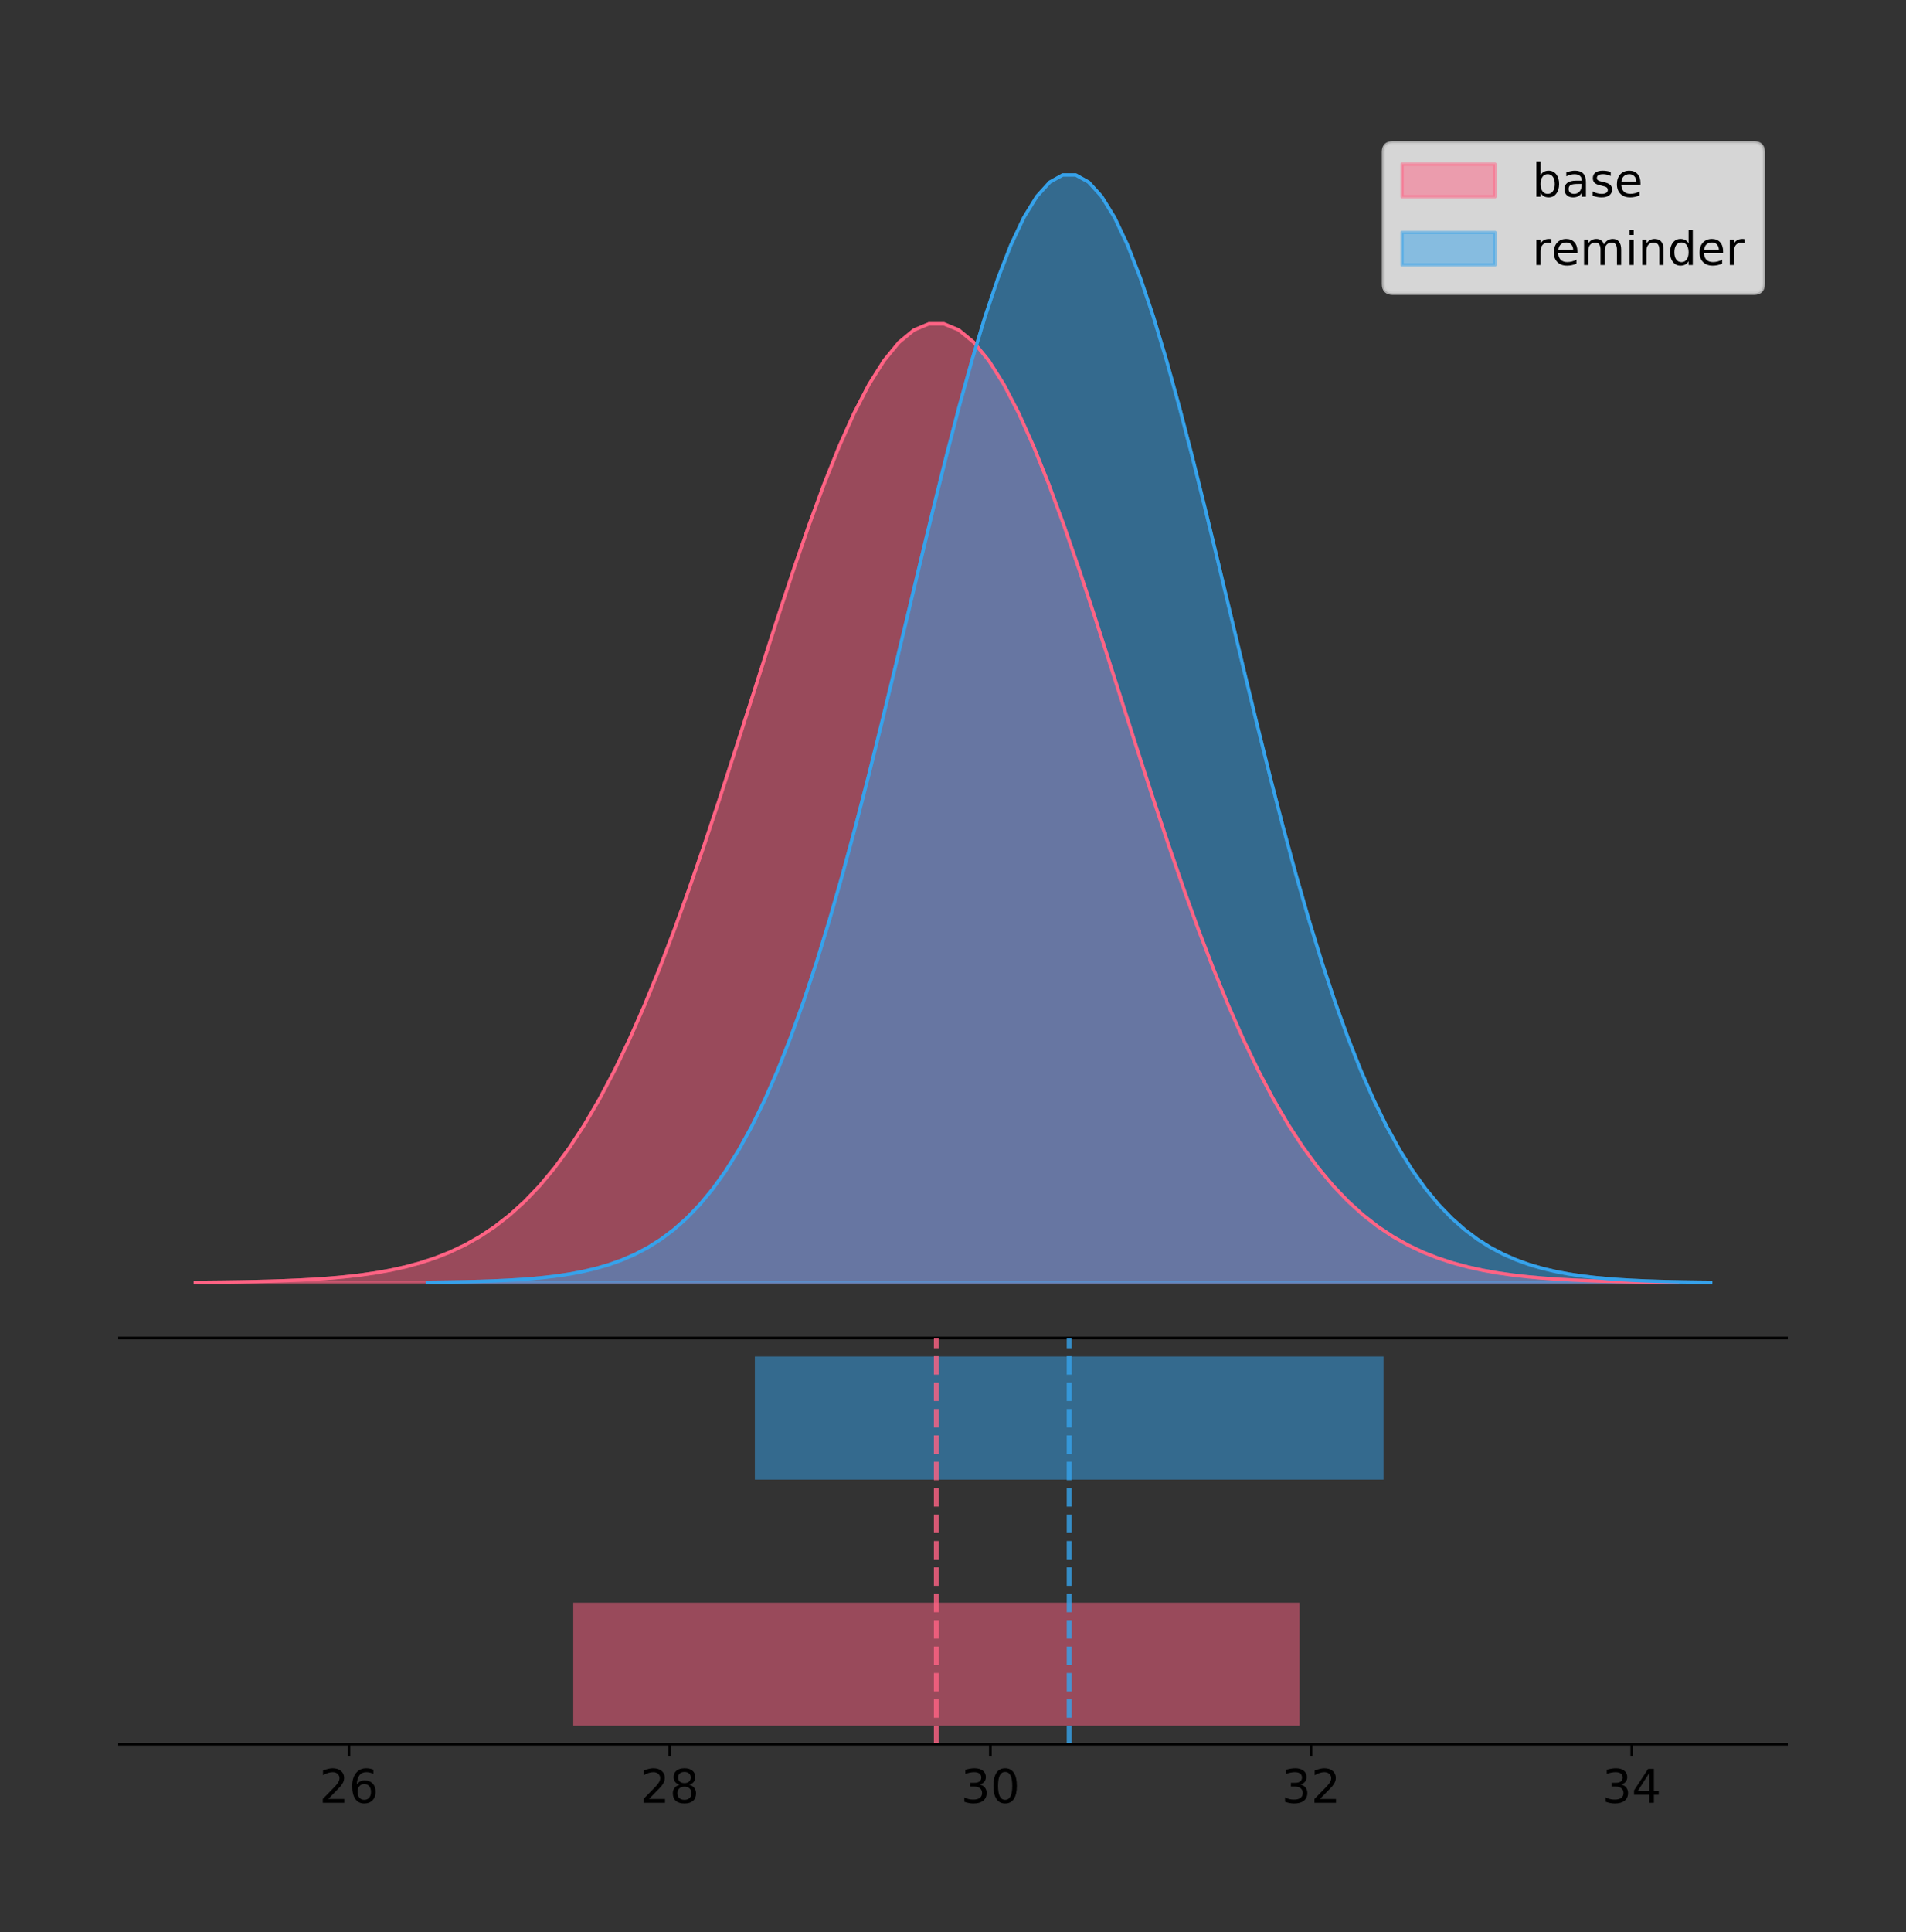 <?xml version="1.0" encoding="utf-8" standalone="no"?>
<!DOCTYPE svg PUBLIC "-//W3C//DTD SVG 1.1//EN"
  "http://www.w3.org/Graphics/SVG/1.1/DTD/svg11.dtd">
<!-- Created with matplotlib (https://matplotlib.org/) -->
<svg height="581.789pt" version="1.1" viewBox="0 0 574.2 581.789" width="574.2pt" xmlns="http://www.w3.org/2000/svg" xmlns:xlink="http://www.w3.org/1999/xlink">
 <rect x="0" y="0" width="574.2" height="581.789" fill="#333333" stroke="none"/>
 <defs>
  <style type="text/css">
*{stroke-linecap:butt;stroke-linejoin:round;}
  </style>
 </defs>
 <g id="figure_1">
  <g id="patch_1">
   <path d="M 0 581.789 
L 574.2 581.789 
L 574.2 0 
L 0 0 
z
" style="fill:none;"/>
  </g>
  <g id="axes_1">
   <g id="patch_2">
    <path d="M 36 402.93 
L 538.2 402.93 
L 538.2 36 
L 36 36 
z
" style="fill:none;"/>
   </g>
   <g id="PolyCollection_1">
    <defs>
     <path d="M 58.827 -195.538 
L 58.827 -195.635 
L 63.338 -195.672 
L 67.848 -195.721 
L 72.359 -195.786 
L 76.869 -195.873 
L 81.38 -195.988 
L 85.89 -196.137 
L 90.4 -196.332 
L 94.911 -196.582 
L 99.421 -196.903 
L 103.932 -197.31 
L 108.442 -197.824 
L 112.953 -198.468 
L 117.463 -199.269 
L 121.974 -200.257 
L 126.484 -201.469 
L 130.994 -202.944 
L 135.505 -204.725 
L 140.015 -206.86 
L 144.526 -209.4 
L 149.036 -212.399 
L 153.547 -215.915 
L 158.057 -220.003 
L 162.568 -224.72 
L 167.078 -230.12 
L 171.588 -236.252 
L 176.099 -243.16 
L 180.609 -250.877 
L 185.12 -259.427 
L 189.63 -268.817 
L 194.141 -279.04 
L 198.651 -290.07 
L 203.162 -301.86 
L 207.672 -314.343 
L 212.183 -327.427 
L 216.693 -341 
L 221.203 -354.925 
L 225.714 -369.046 
L 230.224 -383.189 
L 234.735 -397.163 
L 239.245 -410.769 
L 243.756 -423.797 
L 248.266 -436.038 
L 252.777 -447.286 
L 257.287 -457.345 
L 261.797 -466.034 
L 266.308 -473.193 
L 270.818 -478.686 
L 275.329 -482.408 
L 279.839 -484.287 
L 284.35 -484.287 
L 288.86 -482.408 
L 293.371 -478.686 
L 297.881 -473.193 
L 302.391 -466.034 
L 306.902 -457.345 
L 311.412 -447.286 
L 315.923 -436.038 
L 320.433 -423.797 
L 324.944 -410.769 
L 329.454 -397.163 
L 333.965 -383.189 
L 338.475 -369.046 
L 342.986 -354.925 
L 347.496 -341 
L 352.006 -327.427 
L 356.517 -314.343 
L 361.027 -301.86 
L 365.538 -290.07 
L 370.048 -279.04 
L 374.559 -268.817 
L 379.069 -259.427 
L 383.58 -250.877 
L 388.09 -243.16 
L 392.6 -236.252 
L 397.111 -230.12 
L 401.621 -224.72 
L 406.132 -220.003 
L 410.642 -215.915 
L 415.153 -212.399 
L 419.663 -209.4 
L 424.174 -206.86 
L 428.684 -204.725 
L 433.195 -202.944 
L 437.705 -201.469 
L 442.215 -200.257 
L 446.726 -199.269 
L 451.236 -198.468 
L 455.747 -197.824 
L 460.257 -197.31 
L 464.768 -196.903 
L 469.278 -196.582 
L 473.789 -196.332 
L 478.299 -196.137 
L 482.809 -195.988 
L 487.32 -195.873 
L 491.83 -195.786 
L 496.341 -195.721 
L 500.851 -195.672 
L 505.362 -195.635 
L 505.362 -195.538 
L 505.362 -195.538 
L 500.851 -195.538 
L 496.341 -195.538 
L 491.83 -195.538 
L 487.32 -195.538 
L 482.809 -195.538 
L 478.299 -195.538 
L 473.789 -195.538 
L 469.278 -195.538 
L 464.768 -195.538 
L 460.257 -195.538 
L 455.747 -195.538 
L 451.236 -195.538 
L 446.726 -195.538 
L 442.215 -195.538 
L 437.705 -195.538 
L 433.195 -195.538 
L 428.684 -195.538 
L 424.174 -195.538 
L 419.663 -195.538 
L 415.153 -195.538 
L 410.642 -195.538 
L 406.132 -195.538 
L 401.621 -195.538 
L 397.111 -195.538 
L 392.6 -195.538 
L 388.09 -195.538 
L 383.58 -195.538 
L 379.069 -195.538 
L 374.559 -195.538 
L 370.048 -195.538 
L 365.538 -195.538 
L 361.027 -195.538 
L 356.517 -195.538 
L 352.006 -195.538 
L 347.496 -195.538 
L 342.986 -195.538 
L 338.475 -195.538 
L 333.965 -195.538 
L 329.454 -195.538 
L 324.944 -195.538 
L 320.433 -195.538 
L 315.923 -195.538 
L 311.412 -195.538 
L 306.902 -195.538 
L 302.391 -195.538 
L 297.881 -195.538 
L 293.371 -195.538 
L 288.86 -195.538 
L 284.35 -195.538 
L 279.839 -195.538 
L 275.329 -195.538 
L 270.818 -195.538 
L 266.308 -195.538 
L 261.797 -195.538 
L 257.287 -195.538 
L 252.777 -195.538 
L 248.266 -195.538 
L 243.756 -195.538 
L 239.245 -195.538 
L 234.735 -195.538 
L 230.224 -195.538 
L 225.714 -195.538 
L 221.203 -195.538 
L 216.693 -195.538 
L 212.183 -195.538 
L 207.672 -195.538 
L 203.162 -195.538 
L 198.651 -195.538 
L 194.141 -195.538 
L 189.63 -195.538 
L 185.12 -195.538 
L 180.609 -195.538 
L 176.099 -195.538 
L 171.588 -195.538 
L 167.078 -195.538 
L 162.568 -195.538 
L 158.057 -195.538 
L 153.547 -195.538 
L 149.036 -195.538 
L 144.526 -195.538 
L 140.015 -195.538 
L 135.505 -195.538 
L 130.994 -195.538 
L 126.484 -195.538 
L 121.974 -195.538 
L 117.463 -195.538 
L 112.953 -195.538 
L 108.442 -195.538 
L 103.932 -195.538 
L 99.421 -195.538 
L 94.911 -195.538 
L 90.4 -195.538 
L 85.89 -195.538 
L 81.38 -195.538 
L 76.869 -195.538 
L 72.359 -195.538 
L 67.848 -195.538 
L 63.338 -195.538 
L 58.827 -195.538 
z
" id="m63975cb539" style="stroke:#ff6384;stroke-opacity:0.5;"/>
    </defs>
    <g clip-path="url(#pef40142f6a)">
     <use style="fill:#ff6384;fill-opacity:0.5;stroke:#ff6384;stroke-opacity:0.5;" x="0" xlink:href="#m63975cb539" y="581.789"/>
    </g>
   </g>
   <g id="PolyCollection_2">
    <defs>
     <path d="M 128.841 -195.538 
L 128.841 -195.65 
L 132.746 -195.692 
L 136.65 -195.749 
L 140.554 -195.825 
L 144.459 -195.925 
L 148.363 -196.058 
L 152.267 -196.23 
L 156.172 -196.455 
L 160.076 -196.744 
L 163.98 -197.115 
L 167.885 -197.585 
L 171.789 -198.179 
L 175.694 -198.923 
L 179.598 -199.848 
L 183.502 -200.99 
L 187.407 -202.39 
L 191.311 -204.093 
L 195.215 -206.151 
L 199.12 -208.617 
L 203.024 -211.552 
L 206.928 -215.017 
L 210.833 -219.078 
L 214.737 -223.801 
L 218.641 -229.25 
L 222.546 -235.488 
L 226.45 -242.572 
L 230.355 -250.552 
L 234.259 -259.468 
L 238.163 -269.344 
L 242.068 -280.192 
L 245.972 -292.002 
L 249.876 -304.744 
L 253.781 -318.365 
L 257.685 -332.786 
L 261.589 -347.901 
L 265.494 -363.58 
L 269.398 -379.667 
L 273.303 -395.98 
L 277.207 -412.318 
L 281.111 -428.462 
L 285.016 -444.18 
L 288.92 -459.23 
L 292.824 -473.372 
L 296.729 -486.366 
L 300.633 -497.987 
L 304.537 -508.025 
L 308.442 -516.294 
L 312.346 -522.64 
L 316.25 -526.94 
L 320.155 -529.111 
L 324.059 -529.111 
L 327.964 -526.94 
L 331.868 -522.64 
L 335.772 -516.294 
L 339.677 -508.025 
L 343.581 -497.987 
L 347.485 -486.366 
L 351.39 -473.372 
L 355.294 -459.23 
L 359.198 -444.18 
L 363.103 -428.462 
L 367.007 -412.318 
L 370.911 -395.98 
L 374.816 -379.667 
L 378.72 -363.58 
L 382.625 -347.901 
L 386.529 -332.786 
L 390.433 -318.365 
L 394.338 -304.744 
L 398.242 -292.002 
L 402.146 -280.192 
L 406.051 -269.344 
L 409.955 -259.468 
L 413.859 -250.552 
L 417.764 -242.572 
L 421.668 -235.488 
L 425.572 -229.25 
L 429.477 -223.801 
L 433.381 -219.078 
L 437.286 -215.017 
L 441.19 -211.552 
L 445.094 -208.617 
L 448.999 -206.151 
L 452.903 -204.093 
L 456.807 -202.39 
L 460.712 -200.99 
L 464.616 -199.848 
L 468.52 -198.923 
L 472.425 -198.179 
L 476.329 -197.585 
L 480.234 -197.115 
L 484.138 -196.744 
L 488.042 -196.455 
L 491.947 -196.23 
L 495.851 -196.058 
L 499.755 -195.925 
L 503.66 -195.825 
L 507.564 -195.749 
L 511.468 -195.692 
L 515.373 -195.65 
L 515.373 -195.538 
L 515.373 -195.538 
L 511.468 -195.538 
L 507.564 -195.538 
L 503.66 -195.538 
L 499.755 -195.538 
L 495.851 -195.538 
L 491.947 -195.538 
L 488.042 -195.538 
L 484.138 -195.538 
L 480.234 -195.538 
L 476.329 -195.538 
L 472.425 -195.538 
L 468.52 -195.538 
L 464.616 -195.538 
L 460.712 -195.538 
L 456.807 -195.538 
L 452.903 -195.538 
L 448.999 -195.538 
L 445.094 -195.538 
L 441.19 -195.538 
L 437.286 -195.538 
L 433.381 -195.538 
L 429.477 -195.538 
L 425.572 -195.538 
L 421.668 -195.538 
L 417.764 -195.538 
L 413.859 -195.538 
L 409.955 -195.538 
L 406.051 -195.538 
L 402.146 -195.538 
L 398.242 -195.538 
L 394.338 -195.538 
L 390.433 -195.538 
L 386.529 -195.538 
L 382.625 -195.538 
L 378.72 -195.538 
L 374.816 -195.538 
L 370.911 -195.538 
L 367.007 -195.538 
L 363.103 -195.538 
L 359.198 -195.538 
L 355.294 -195.538 
L 351.39 -195.538 
L 347.485 -195.538 
L 343.581 -195.538 
L 339.677 -195.538 
L 335.772 -195.538 
L 331.868 -195.538 
L 327.964 -195.538 
L 324.059 -195.538 
L 320.155 -195.538 
L 316.25 -195.538 
L 312.346 -195.538 
L 308.442 -195.538 
L 304.537 -195.538 
L 300.633 -195.538 
L 296.729 -195.538 
L 292.824 -195.538 
L 288.92 -195.538 
L 285.016 -195.538 
L 281.111 -195.538 
L 277.207 -195.538 
L 273.303 -195.538 
L 269.398 -195.538 
L 265.494 -195.538 
L 261.589 -195.538 
L 257.685 -195.538 
L 253.781 -195.538 
L 249.876 -195.538 
L 245.972 -195.538 
L 242.068 -195.538 
L 238.163 -195.538 
L 234.259 -195.538 
L 230.355 -195.538 
L 226.45 -195.538 
L 222.546 -195.538 
L 218.641 -195.538 
L 214.737 -195.538 
L 210.833 -195.538 
L 206.928 -195.538 
L 203.024 -195.538 
L 199.12 -195.538 
L 195.215 -195.538 
L 191.311 -195.538 
L 187.407 -195.538 
L 183.502 -195.538 
L 179.598 -195.538 
L 175.694 -195.538 
L 171.789 -195.538 
L 167.885 -195.538 
L 163.98 -195.538 
L 160.076 -195.538 
L 156.172 -195.538 
L 152.267 -195.538 
L 148.363 -195.538 
L 144.459 -195.538 
L 140.554 -195.538 
L 136.65 -195.538 
L 132.746 -195.538 
L 128.841 -195.538 
z
" id="m739a9cfe32" style="stroke:#36a2eb;stroke-opacity:0.5;"/>
    </defs>
    <g clip-path="url(#pef40142f6a)">
     <use style="fill:#36a2eb;fill-opacity:0.5;stroke:#36a2eb;stroke-opacity:0.5;" x="0" xlink:href="#m739a9cfe32" y="581.789"/>
    </g>
   </g>
   <g id="line2d_1">
    <path clip-path="url(#pef40142f6a)" d="M 58.827 386.154 
L 63.338 386.118 
L 67.848 386.069 
L 72.359 386.003 
L 76.869 385.916 
L 81.38 385.802 
L 85.89 385.652 
L 90.4 385.458 
L 94.911 385.207 
L 99.421 384.887 
L 103.932 384.479 
L 108.442 383.965 
L 112.953 383.321 
L 117.463 382.521 
L 121.974 381.532 
L 126.484 380.32 
L 130.994 378.846 
L 135.505 377.065 
L 140.015 374.93 
L 144.526 372.39 
L 149.036 369.39 
L 153.547 365.875 
L 158.057 361.786 
L 162.568 357.07 
L 167.078 351.67 
L 171.588 345.537 
L 176.099 338.629 
L 180.609 330.912 
L 185.12 322.363 
L 189.63 312.973 
L 194.141 302.75 
L 198.651 291.719 
L 203.162 279.929 
L 207.672 267.446 
L 212.183 254.362 
L 216.693 240.79 
L 221.203 226.865 
L 225.714 212.744 
L 230.224 198.601 
L 234.735 184.626 
L 239.245 171.021 
L 243.756 157.993 
L 248.266 145.752 
L 252.777 134.503 
L 257.287 124.444 
L 261.797 115.755 
L 266.308 108.597 
L 270.818 103.104 
L 275.329 99.382 
L 279.839 97.502 
L 284.35 97.502 
L 288.86 99.382 
L 293.371 103.104 
L 297.881 108.597 
L 302.391 115.755 
L 306.902 124.444 
L 311.412 134.503 
L 315.923 145.752 
L 320.433 157.993 
L 324.944 171.021 
L 329.454 184.626 
L 333.965 198.601 
L 338.475 212.744 
L 342.986 226.865 
L 347.496 240.79 
L 352.006 254.362 
L 356.517 267.446 
L 361.027 279.929 
L 365.538 291.719 
L 370.048 302.75 
L 374.559 312.973 
L 379.069 322.363 
L 383.58 330.912 
L 388.09 338.629 
L 392.6 345.537 
L 397.111 351.67 
L 401.621 357.07 
L 406.132 361.786 
L 410.642 365.875 
L 415.153 369.39 
L 419.663 372.39 
L 424.174 374.93 
L 428.684 377.065 
L 433.195 378.846 
L 437.705 380.32 
L 442.215 381.532 
L 446.726 382.521 
L 451.236 383.321 
L 455.747 383.965 
L 460.257 384.479 
L 464.768 384.887 
L 469.278 385.207 
L 473.789 385.458 
L 478.299 385.652 
L 482.809 385.802 
L 487.32 385.916 
L 491.83 386.003 
L 496.341 386.069 
L 500.851 386.118 
L 505.362 386.154 
" style="fill:none;stroke:#ff6384;stroke-linecap:square;"/>
   </g>
   <g id="line2d_2">
    <path clip-path="url(#pef40142f6a)" d="M 128.841 386.139 
L 132.746 386.097 
L 136.65 386.04 
L 140.554 385.965 
L 144.459 385.864 
L 148.363 385.732 
L 152.267 385.559 
L 156.172 385.334 
L 160.076 385.045 
L 163.98 384.675 
L 167.885 384.204 
L 171.789 383.61 
L 175.694 382.867 
L 179.598 381.941 
L 183.502 380.799 
L 187.407 379.399 
L 191.311 377.696 
L 195.215 375.639 
L 199.12 373.172 
L 203.024 370.238 
L 206.928 366.772 
L 210.833 362.711 
L 214.737 357.989 
L 218.641 352.539 
L 222.546 346.301 
L 226.45 339.217 
L 230.355 331.237 
L 234.259 322.322 
L 238.163 312.445 
L 242.068 301.597 
L 245.972 289.787 
L 249.876 277.045 
L 253.781 263.424 
L 257.685 249.004 
L 261.589 233.888 
L 265.494 218.209 
L 269.398 202.123 
L 273.303 185.809 
L 277.207 169.471 
L 281.111 153.327 
L 285.016 137.61 
L 288.92 122.559 
L 292.824 108.418 
L 296.729 95.423 
L 300.633 83.803 
L 304.537 73.765 
L 308.442 65.495 
L 312.346 59.15 
L 316.25 54.85 
L 320.155 52.679 
L 324.059 52.679 
L 327.964 54.85 
L 331.868 59.15 
L 335.772 65.495 
L 339.677 73.765 
L 343.581 83.803 
L 347.485 95.423 
L 351.39 108.418 
L 355.294 122.559 
L 359.198 137.61 
L 363.103 153.327 
L 367.007 169.471 
L 370.911 185.809 
L 374.816 202.123 
L 378.72 218.209 
L 382.625 233.888 
L 386.529 249.004 
L 390.433 263.424 
L 394.338 277.045 
L 398.242 289.787 
L 402.146 301.597 
L 406.051 312.445 
L 409.955 322.322 
L 413.859 331.237 
L 417.764 339.217 
L 421.668 346.301 
L 425.572 352.539 
L 429.477 357.989 
L 433.381 362.711 
L 437.286 366.772 
L 441.19 370.238 
L 445.094 373.172 
L 448.999 375.639 
L 452.903 377.696 
L 456.807 379.399 
L 460.712 380.799 
L 464.616 381.941 
L 468.52 382.867 
L 472.425 383.61 
L 476.329 384.204 
L 480.234 384.675 
L 484.138 385.045 
L 488.042 385.334 
L 491.947 385.559 
L 495.851 385.732 
L 499.755 385.864 
L 503.66 385.965 
L 507.564 386.04 
L 511.468 386.097 
L 515.373 386.139 
" style="fill:none;stroke:#36a2eb;stroke-linecap:square;"/>
   </g>
   <g id="patch_3">
    <path d="M 36 402.93 
L 538.2 402.93 
" style="fill:none;stroke:#000000;stroke-linecap:square;stroke-linejoin:miter;stroke-width:0.8;"/>
   </g>
   <g id="legend_1">
    <g id="patch_4">
     <path d="M 419.578 88.299 
L 528.4 88.299 
Q 531.2 88.299 531.2 85.499 
L 531.2 45.8 
Q 531.2 43 528.4 43 
L 419.578 43 
Q 416.778 43 416.778 45.8 
L 416.778 85.499 
Q 416.778 88.299 419.578 88.299 
z
" style="fill:#ffffff;opacity:0.8;stroke:#cccccc;stroke-linejoin:miter;"/>
    </g>
    <g id="patch_5">
     <path d="M 422.378 59.238 
L 450.378 59.238 
L 450.378 49.438 
L 422.378 49.438 
z
" style="fill:#ff6384;opacity:0.5;stroke:#ff6384;stroke-linejoin:miter;"/>
    </g>
    <g id="text_1">
     <!-- base -->
     <defs>
      <path d="M 48.688 27.297 
Q 48.688 37.203 44.609 42.844 
Q 40.531 48.484 33.406 48.484 
Q 26.266 48.484 22.188 42.844 
Q 18.109 37.203 18.109 27.297 
Q 18.109 17.391 22.188 11.75 
Q 26.266 6.109 33.406 6.109 
Q 40.531 6.109 44.609 11.75 
Q 48.688 17.391 48.688 27.297 
z
M 18.109 46.391 
Q 20.953 51.266 25.266 53.625 
Q 29.594 56 35.594 56 
Q 45.562 56 51.781 48.094 
Q 58.016 40.188 58.016 27.297 
Q 58.016 14.406 51.781 6.484 
Q 45.562 -1.422 35.594 -1.422 
Q 29.594 -1.422 25.266 0.953 
Q 20.953 3.328 18.109 8.203 
L 18.109 0 
L 9.078 0 
L 9.078 75.984 
L 18.109 75.984 
z
" id="DejaVuSans-98"/>
      <path d="M 34.281 27.484 
Q 23.391 27.484 19.188 25 
Q 14.984 22.516 14.984 16.5 
Q 14.984 11.719 18.141 8.906 
Q 21.297 6.109 26.703 6.109 
Q 34.188 6.109 38.703 11.406 
Q 43.219 16.703 43.219 25.484 
L 43.219 27.484 
z
M 52.203 31.203 
L 52.203 0 
L 43.219 0 
L 43.219 8.297 
Q 40.141 3.328 35.547 0.953 
Q 30.953 -1.422 24.312 -1.422 
Q 15.922 -1.422 10.953 3.297 
Q 6 8.016 6 15.922 
Q 6 25.141 12.172 29.828 
Q 18.359 34.516 30.609 34.516 
L 43.219 34.516 
L 43.219 35.406 
Q 43.219 41.609 39.141 45 
Q 35.062 48.391 27.688 48.391 
Q 23 48.391 18.547 47.266 
Q 14.109 46.141 10.016 43.891 
L 10.016 52.203 
Q 14.938 54.109 19.578 55.047 
Q 24.219 56 28.609 56 
Q 40.484 56 46.344 49.844 
Q 52.203 43.703 52.203 31.203 
z
" id="DejaVuSans-97"/>
      <path d="M 44.281 53.078 
L 44.281 44.578 
Q 40.484 46.531 36.375 47.5 
Q 32.281 48.484 27.875 48.484 
Q 21.188 48.484 17.844 46.438 
Q 14.5 44.391 14.5 40.281 
Q 14.5 37.156 16.891 35.375 
Q 19.281 33.594 26.516 31.984 
L 29.594 31.297 
Q 39.156 29.25 43.188 25.516 
Q 47.219 21.781 47.219 15.094 
Q 47.219 7.469 41.188 3.016 
Q 35.156 -1.422 24.609 -1.422 
Q 20.219 -1.422 15.453 -0.562 
Q 10.688 0.297 5.422 2 
L 5.422 11.281 
Q 10.406 8.688 15.234 7.391 
Q 20.062 6.109 24.812 6.109 
Q 31.156 6.109 34.562 8.281 
Q 37.984 10.453 37.984 14.406 
Q 37.984 18.062 35.516 20.016 
Q 33.062 21.969 24.703 23.781 
L 21.578 24.516 
Q 13.234 26.266 9.516 29.906 
Q 5.812 33.547 5.812 39.891 
Q 5.812 47.609 11.281 51.797 
Q 16.75 56 26.812 56 
Q 31.781 56 36.172 55.266 
Q 40.578 54.547 44.281 53.078 
z
" id="DejaVuSans-115"/>
      <path d="M 56.203 29.594 
L 56.203 25.203 
L 14.891 25.203 
Q 15.484 15.922 20.484 11.062 
Q 25.484 6.203 34.422 6.203 
Q 39.594 6.203 44.453 7.469 
Q 49.312 8.734 54.109 11.281 
L 54.109 2.781 
Q 49.266 0.734 44.188 -0.344 
Q 39.109 -1.422 33.891 -1.422 
Q 20.797 -1.422 13.156 6.188 
Q 5.516 13.812 5.516 26.812 
Q 5.516 40.234 12.766 48.109 
Q 20.016 56 32.328 56 
Q 43.359 56 49.781 48.891 
Q 56.203 41.797 56.203 29.594 
z
M 47.219 32.234 
Q 47.125 39.594 43.094 43.984 
Q 39.062 48.391 32.422 48.391 
Q 24.906 48.391 20.391 44.141 
Q 15.875 39.891 15.188 32.172 
z
" id="DejaVuSans-101"/>
     </defs>
     <g transform="translate(461.578 59.238)scale(0.14 -0.14)">
      <use xlink:href="#DejaVuSans-98"/>
      <use x="63.477" xlink:href="#DejaVuSans-97"/>
      <use x="124.756" xlink:href="#DejaVuSans-115"/>
      <use x="176.855" xlink:href="#DejaVuSans-101"/>
     </g>
    </g>
    <g id="patch_6">
     <path d="M 422.378 79.787 
L 450.378 79.787 
L 450.378 69.987 
L 422.378 69.987 
z
" style="fill:#36a2eb;opacity:0.5;stroke:#36a2eb;stroke-linejoin:miter;"/>
    </g>
    <g id="text_2">
     <!-- reminder -->
     <defs>
      <path d="M 41.109 46.297 
Q 39.594 47.172 37.812 47.578 
Q 36.031 48 33.891 48 
Q 26.266 48 22.188 43.047 
Q 18.109 38.094 18.109 28.812 
L 18.109 0 
L 9.078 0 
L 9.078 54.688 
L 18.109 54.688 
L 18.109 46.188 
Q 20.953 51.172 25.484 53.578 
Q 30.031 56 36.531 56 
Q 37.453 56 38.578 55.875 
Q 39.703 55.766 41.062 55.516 
z
" id="DejaVuSans-114"/>
      <path d="M 52 44.188 
Q 55.375 50.25 60.062 53.125 
Q 64.75 56 71.094 56 
Q 79.641 56 84.281 50.016 
Q 88.922 44.047 88.922 33.016 
L 88.922 0 
L 79.891 0 
L 79.891 32.719 
Q 79.891 40.578 77.094 44.375 
Q 74.312 48.188 68.609 48.188 
Q 61.625 48.188 57.562 43.547 
Q 53.516 38.922 53.516 30.906 
L 53.516 0 
L 44.484 0 
L 44.484 32.719 
Q 44.484 40.625 41.703 44.406 
Q 38.922 48.188 33.109 48.188 
Q 26.219 48.188 22.156 43.531 
Q 18.109 38.875 18.109 30.906 
L 18.109 0 
L 9.078 0 
L 9.078 54.688 
L 18.109 54.688 
L 18.109 46.188 
Q 21.188 51.219 25.484 53.609 
Q 29.781 56 35.688 56 
Q 41.656 56 45.828 52.969 
Q 50 49.953 52 44.188 
z
" id="DejaVuSans-109"/>
      <path d="M 9.422 54.688 
L 18.406 54.688 
L 18.406 0 
L 9.422 0 
z
M 9.422 75.984 
L 18.406 75.984 
L 18.406 64.594 
L 9.422 64.594 
z
" id="DejaVuSans-105"/>
      <path d="M 54.891 33.016 
L 54.891 0 
L 45.906 0 
L 45.906 32.719 
Q 45.906 40.484 42.875 44.328 
Q 39.844 48.188 33.797 48.188 
Q 26.516 48.188 22.312 43.547 
Q 18.109 38.922 18.109 30.906 
L 18.109 0 
L 9.078 0 
L 9.078 54.688 
L 18.109 54.688 
L 18.109 46.188 
Q 21.344 51.125 25.703 53.562 
Q 30.078 56 35.797 56 
Q 45.219 56 50.047 50.172 
Q 54.891 44.344 54.891 33.016 
z
" id="DejaVuSans-110"/>
      <path d="M 45.406 46.391 
L 45.406 75.984 
L 54.391 75.984 
L 54.391 0 
L 45.406 0 
L 45.406 8.203 
Q 42.578 3.328 38.25 0.953 
Q 33.938 -1.422 27.875 -1.422 
Q 17.969 -1.422 11.734 6.484 
Q 5.516 14.406 5.516 27.297 
Q 5.516 40.188 11.734 48.094 
Q 17.969 56 27.875 56 
Q 33.938 56 38.25 53.625 
Q 42.578 51.266 45.406 46.391 
z
M 14.797 27.297 
Q 14.797 17.391 18.875 11.75 
Q 22.953 6.109 30.078 6.109 
Q 37.203 6.109 41.297 11.75 
Q 45.406 17.391 45.406 27.297 
Q 45.406 37.203 41.297 42.844 
Q 37.203 48.484 30.078 48.484 
Q 22.953 48.484 18.875 42.844 
Q 14.797 37.203 14.797 27.297 
z
" id="DejaVuSans-100"/>
     </defs>
     <g transform="translate(461.578 79.787)scale(0.14 -0.14)">
      <use xlink:href="#DejaVuSans-114"/>
      <use x="41.082" xlink:href="#DejaVuSans-101"/>
      <use x="102.605" xlink:href="#DejaVuSans-109"/>
      <use x="200.018" xlink:href="#DejaVuSans-105"/>
      <use x="227.801" xlink:href="#DejaVuSans-110"/>
      <use x="291.18" xlink:href="#DejaVuSans-100"/>
      <use x="354.656" xlink:href="#DejaVuSans-101"/>
      <use x="416.18" xlink:href="#DejaVuSans-114"/>
     </g>
    </g>
   </g>
  </g>
  <g id="axes_2">
   <g id="patch_7">
    <path d="M 36 525.24 
L 538.2 525.24 
L 538.2 402.93 
L 36 402.93 
z
" style="fill:none;"/>
   </g>
   <g id="patch_8">
    <path clip-path="url(#paeb8a4c8a5)" d="M 172.694 519.68 
L 391.495 519.68 
L 391.495 482.617 
L 172.694 482.617 
z
" style="fill:#ff6384;opacity:0.5;"/>
   </g>
   <g id="patch_9">
    <path clip-path="url(#paeb8a4c8a5)" d="M 227.407 445.553 
L 416.807 445.553 
L 416.807 408.49 
L 227.407 408.49 
z
" style="fill:#36a2eb;opacity:0.5;"/>
   </g>
   <g id="matplotlib.axis_1">
    <g id="xtick_1">
     <g id="line2d_3">
      <defs>
       <path d="M 0 0 
L 0 3.5 
" id="me88dba8874" style="stroke:#000000;stroke-width:0.8;"/>
      </defs>
      <g>
       <use style="stroke:#000000;stroke-width:0.8;" x="105.127" xlink:href="#me88dba8874" y="525.24"/>
      </g>
     </g>
     <g id="text_3">
      <!-- 26 -->
      <defs>
       <path d="M 19.188 8.297 
L 53.609 8.297 
L 53.609 0 
L 7.328 0 
L 7.328 8.297 
Q 12.938 14.109 22.625 23.891 
Q 32.328 33.688 34.812 36.531 
Q 39.547 41.844 41.422 45.531 
Q 43.312 49.219 43.312 52.781 
Q 43.312 58.594 39.234 62.25 
Q 35.156 65.922 28.609 65.922 
Q 23.969 65.922 18.812 64.312 
Q 13.672 62.703 7.812 59.422 
L 7.812 69.391 
Q 13.766 71.781 18.938 73 
Q 24.125 74.219 28.422 74.219 
Q 39.75 74.219 46.484 68.547 
Q 53.219 62.891 53.219 53.422 
Q 53.219 48.922 51.531 44.891 
Q 49.859 40.875 45.406 35.406 
Q 44.188 33.984 37.641 27.219 
Q 31.109 20.453 19.188 8.297 
z
" id="DejaVuSans-50"/>
       <path d="M 33.016 40.375 
Q 26.375 40.375 22.484 35.828 
Q 18.609 31.297 18.609 23.391 
Q 18.609 15.531 22.484 10.953 
Q 26.375 6.391 33.016 6.391 
Q 39.656 6.391 43.531 10.953 
Q 47.406 15.531 47.406 23.391 
Q 47.406 31.297 43.531 35.828 
Q 39.656 40.375 33.016 40.375 
z
M 52.594 71.297 
L 52.594 62.312 
Q 48.875 64.062 45.094 64.984 
Q 41.312 65.922 37.594 65.922 
Q 27.828 65.922 22.672 59.328 
Q 17.531 52.734 16.797 39.406 
Q 19.672 43.656 24.016 45.922 
Q 28.375 48.188 33.594 48.188 
Q 44.578 48.188 50.953 41.516 
Q 57.328 34.859 57.328 23.391 
Q 57.328 12.156 50.688 5.359 
Q 44.047 -1.422 33.016 -1.422 
Q 20.359 -1.422 13.672 8.266 
Q 6.984 17.969 6.984 36.375 
Q 6.984 53.656 15.188 63.938 
Q 23.391 74.219 37.203 74.219 
Q 40.922 74.219 44.703 73.484 
Q 48.484 72.75 52.594 71.297 
z
" id="DejaVuSans-54"/>
      </defs>
      <g transform="translate(96.22 542.878)scale(0.14 -0.14)">
       <use xlink:href="#DejaVuSans-50"/>
       <use x="63.623" xlink:href="#DejaVuSans-54"/>
      </g>
     </g>
    </g>
    <g id="xtick_2">
     <g id="line2d_4">
      <g>
       <use style="stroke:#000000;stroke-width:0.8;" x="201.741" xlink:href="#me88dba8874" y="525.24"/>
      </g>
     </g>
     <g id="text_4">
      <!-- 28 -->
      <defs>
       <path d="M 31.781 34.625 
Q 24.75 34.625 20.719 30.859 
Q 16.703 27.094 16.703 20.516 
Q 16.703 13.922 20.719 10.156 
Q 24.75 6.391 31.781 6.391 
Q 38.812 6.391 42.859 10.172 
Q 46.922 13.969 46.922 20.516 
Q 46.922 27.094 42.891 30.859 
Q 38.875 34.625 31.781 34.625 
z
M 21.922 38.812 
Q 15.578 40.375 12.031 44.719 
Q 8.5 49.078 8.5 55.328 
Q 8.5 64.062 14.719 69.141 
Q 20.953 74.219 31.781 74.219 
Q 42.672 74.219 48.875 69.141 
Q 55.078 64.062 55.078 55.328 
Q 55.078 49.078 51.531 44.719 
Q 48 40.375 41.703 38.812 
Q 48.828 37.156 52.797 32.312 
Q 56.781 27.484 56.781 20.516 
Q 56.781 9.906 50.312 4.234 
Q 43.844 -1.422 31.781 -1.422 
Q 19.734 -1.422 13.25 4.234 
Q 6.781 9.906 6.781 20.516 
Q 6.781 27.484 10.781 32.312 
Q 14.797 37.156 21.922 38.812 
z
M 18.312 54.391 
Q 18.312 48.734 21.844 45.562 
Q 25.391 42.391 31.781 42.391 
Q 38.141 42.391 41.719 45.562 
Q 45.312 48.734 45.312 54.391 
Q 45.312 60.062 41.719 63.234 
Q 38.141 66.406 31.781 66.406 
Q 25.391 66.406 21.844 63.234 
Q 18.312 60.062 18.312 54.391 
z
" id="DejaVuSans-56"/>
      </defs>
      <g transform="translate(192.833 542.878)scale(0.14 -0.14)">
       <use xlink:href="#DejaVuSans-50"/>
       <use x="63.623" xlink:href="#DejaVuSans-56"/>
      </g>
     </g>
    </g>
    <g id="xtick_3">
     <g id="line2d_5">
      <g>
       <use style="stroke:#000000;stroke-width:0.8;" x="298.355" xlink:href="#me88dba8874" y="525.24"/>
      </g>
     </g>
     <g id="text_5">
      <!-- 30 -->
      <defs>
       <path d="M 40.578 39.312 
Q 47.656 37.797 51.625 33 
Q 55.609 28.219 55.609 21.188 
Q 55.609 10.406 48.188 4.484 
Q 40.766 -1.422 27.094 -1.422 
Q 22.516 -1.422 17.656 -0.516 
Q 12.797 0.391 7.625 2.203 
L 7.625 11.719 
Q 11.719 9.328 16.594 8.109 
Q 21.484 6.891 26.812 6.891 
Q 36.078 6.891 40.938 10.547 
Q 45.797 14.203 45.797 21.188 
Q 45.797 27.641 41.281 31.266 
Q 36.766 34.906 28.719 34.906 
L 20.219 34.906 
L 20.219 43.016 
L 29.109 43.016 
Q 36.375 43.016 40.234 45.922 
Q 44.094 48.828 44.094 54.297 
Q 44.094 59.906 40.109 62.906 
Q 36.141 65.922 28.719 65.922 
Q 24.656 65.922 20.016 65.031 
Q 15.375 64.156 9.812 62.312 
L 9.812 71.094 
Q 15.438 72.656 20.344 73.438 
Q 25.25 74.219 29.594 74.219 
Q 40.828 74.219 47.359 69.109 
Q 53.906 64.016 53.906 55.328 
Q 53.906 49.266 50.438 45.094 
Q 46.969 40.922 40.578 39.312 
z
" id="DejaVuSans-51"/>
       <path d="M 31.781 66.406 
Q 24.172 66.406 20.328 58.906 
Q 16.5 51.422 16.5 36.375 
Q 16.5 21.391 20.328 13.891 
Q 24.172 6.391 31.781 6.391 
Q 39.453 6.391 43.281 13.891 
Q 47.125 21.391 47.125 36.375 
Q 47.125 51.422 43.281 58.906 
Q 39.453 66.406 31.781 66.406 
z
M 31.781 74.219 
Q 44.047 74.219 50.516 64.516 
Q 56.984 54.828 56.984 36.375 
Q 56.984 17.969 50.516 8.266 
Q 44.047 -1.422 31.781 -1.422 
Q 19.531 -1.422 13.062 8.266 
Q 6.594 17.969 6.594 36.375 
Q 6.594 54.828 13.062 64.516 
Q 19.531 74.219 31.781 74.219 
z
" id="DejaVuSans-48"/>
      </defs>
      <g transform="translate(289.447 542.878)scale(0.14 -0.14)">
       <use xlink:href="#DejaVuSans-51"/>
       <use x="63.623" xlink:href="#DejaVuSans-48"/>
      </g>
     </g>
    </g>
    <g id="xtick_4">
     <g id="line2d_6">
      <g>
       <use style="stroke:#000000;stroke-width:0.8;" x="394.968" xlink:href="#me88dba8874" y="525.24"/>
      </g>
     </g>
     <g id="text_6">
      <!-- 32 -->
      <g transform="translate(386.061 542.878)scale(0.14 -0.14)">
       <use xlink:href="#DejaVuSans-51"/>
       <use x="63.623" xlink:href="#DejaVuSans-50"/>
      </g>
     </g>
    </g>
    <g id="xtick_5">
     <g id="line2d_7">
      <g>
       <use style="stroke:#000000;stroke-width:0.8;" x="491.582" xlink:href="#me88dba8874" y="525.24"/>
      </g>
     </g>
     <g id="text_7">
      <!-- 34 -->
      <defs>
       <path d="M 37.797 64.312 
L 12.891 25.391 
L 37.797 25.391 
z
M 35.203 72.906 
L 47.609 72.906 
L 47.609 25.391 
L 58.016 25.391 
L 58.016 17.188 
L 47.609 17.188 
L 47.609 0 
L 37.797 0 
L 37.797 17.188 
L 4.891 17.188 
L 4.891 26.703 
z
" id="DejaVuSans-52"/>
      </defs>
      <g transform="translate(482.674 542.878)scale(0.14 -0.14)">
       <use xlink:href="#DejaVuSans-51"/>
       <use x="63.623" xlink:href="#DejaVuSans-52"/>
      </g>
     </g>
    </g>
   </g>
   <g id="line2d_8">
    <path clip-path="url(#paeb8a4c8a5)" d="M 282.094 525.24 
L 282.094 402.93 
" style="fill:none;stroke:#ff6384;stroke-dasharray:5.55,2.4;stroke-dashoffset:0;stroke-opacity:0.8;stroke-width:1.5;"/>
   </g>
   <g id="line2d_9">
    <path clip-path="url(#paeb8a4c8a5)" d="M 322.107 525.24 
L 322.107 402.93 
" style="fill:none;stroke:#36a2eb;stroke-dasharray:5.55,2.4;stroke-dashoffset:0;stroke-opacity:0.8;stroke-width:1.5;"/>
   </g>
   <g id="patch_10">
    <path d="M 36 525.24 
L 538.2 525.24 
" style="fill:none;stroke:#000000;stroke-linecap:square;stroke-linejoin:miter;stroke-width:0.8;"/>
   </g>
  </g>
 </g>
 <defs>
  <clipPath id="pef40142f6a">
   <rect height="366.93" width="502.2" x="36" y="36"/>
  </clipPath>
  <clipPath id="paeb8a4c8a5">
   <rect height="122.31" width="502.2" x="36" y="402.93"/>
  </clipPath>
 </defs>
</svg>
